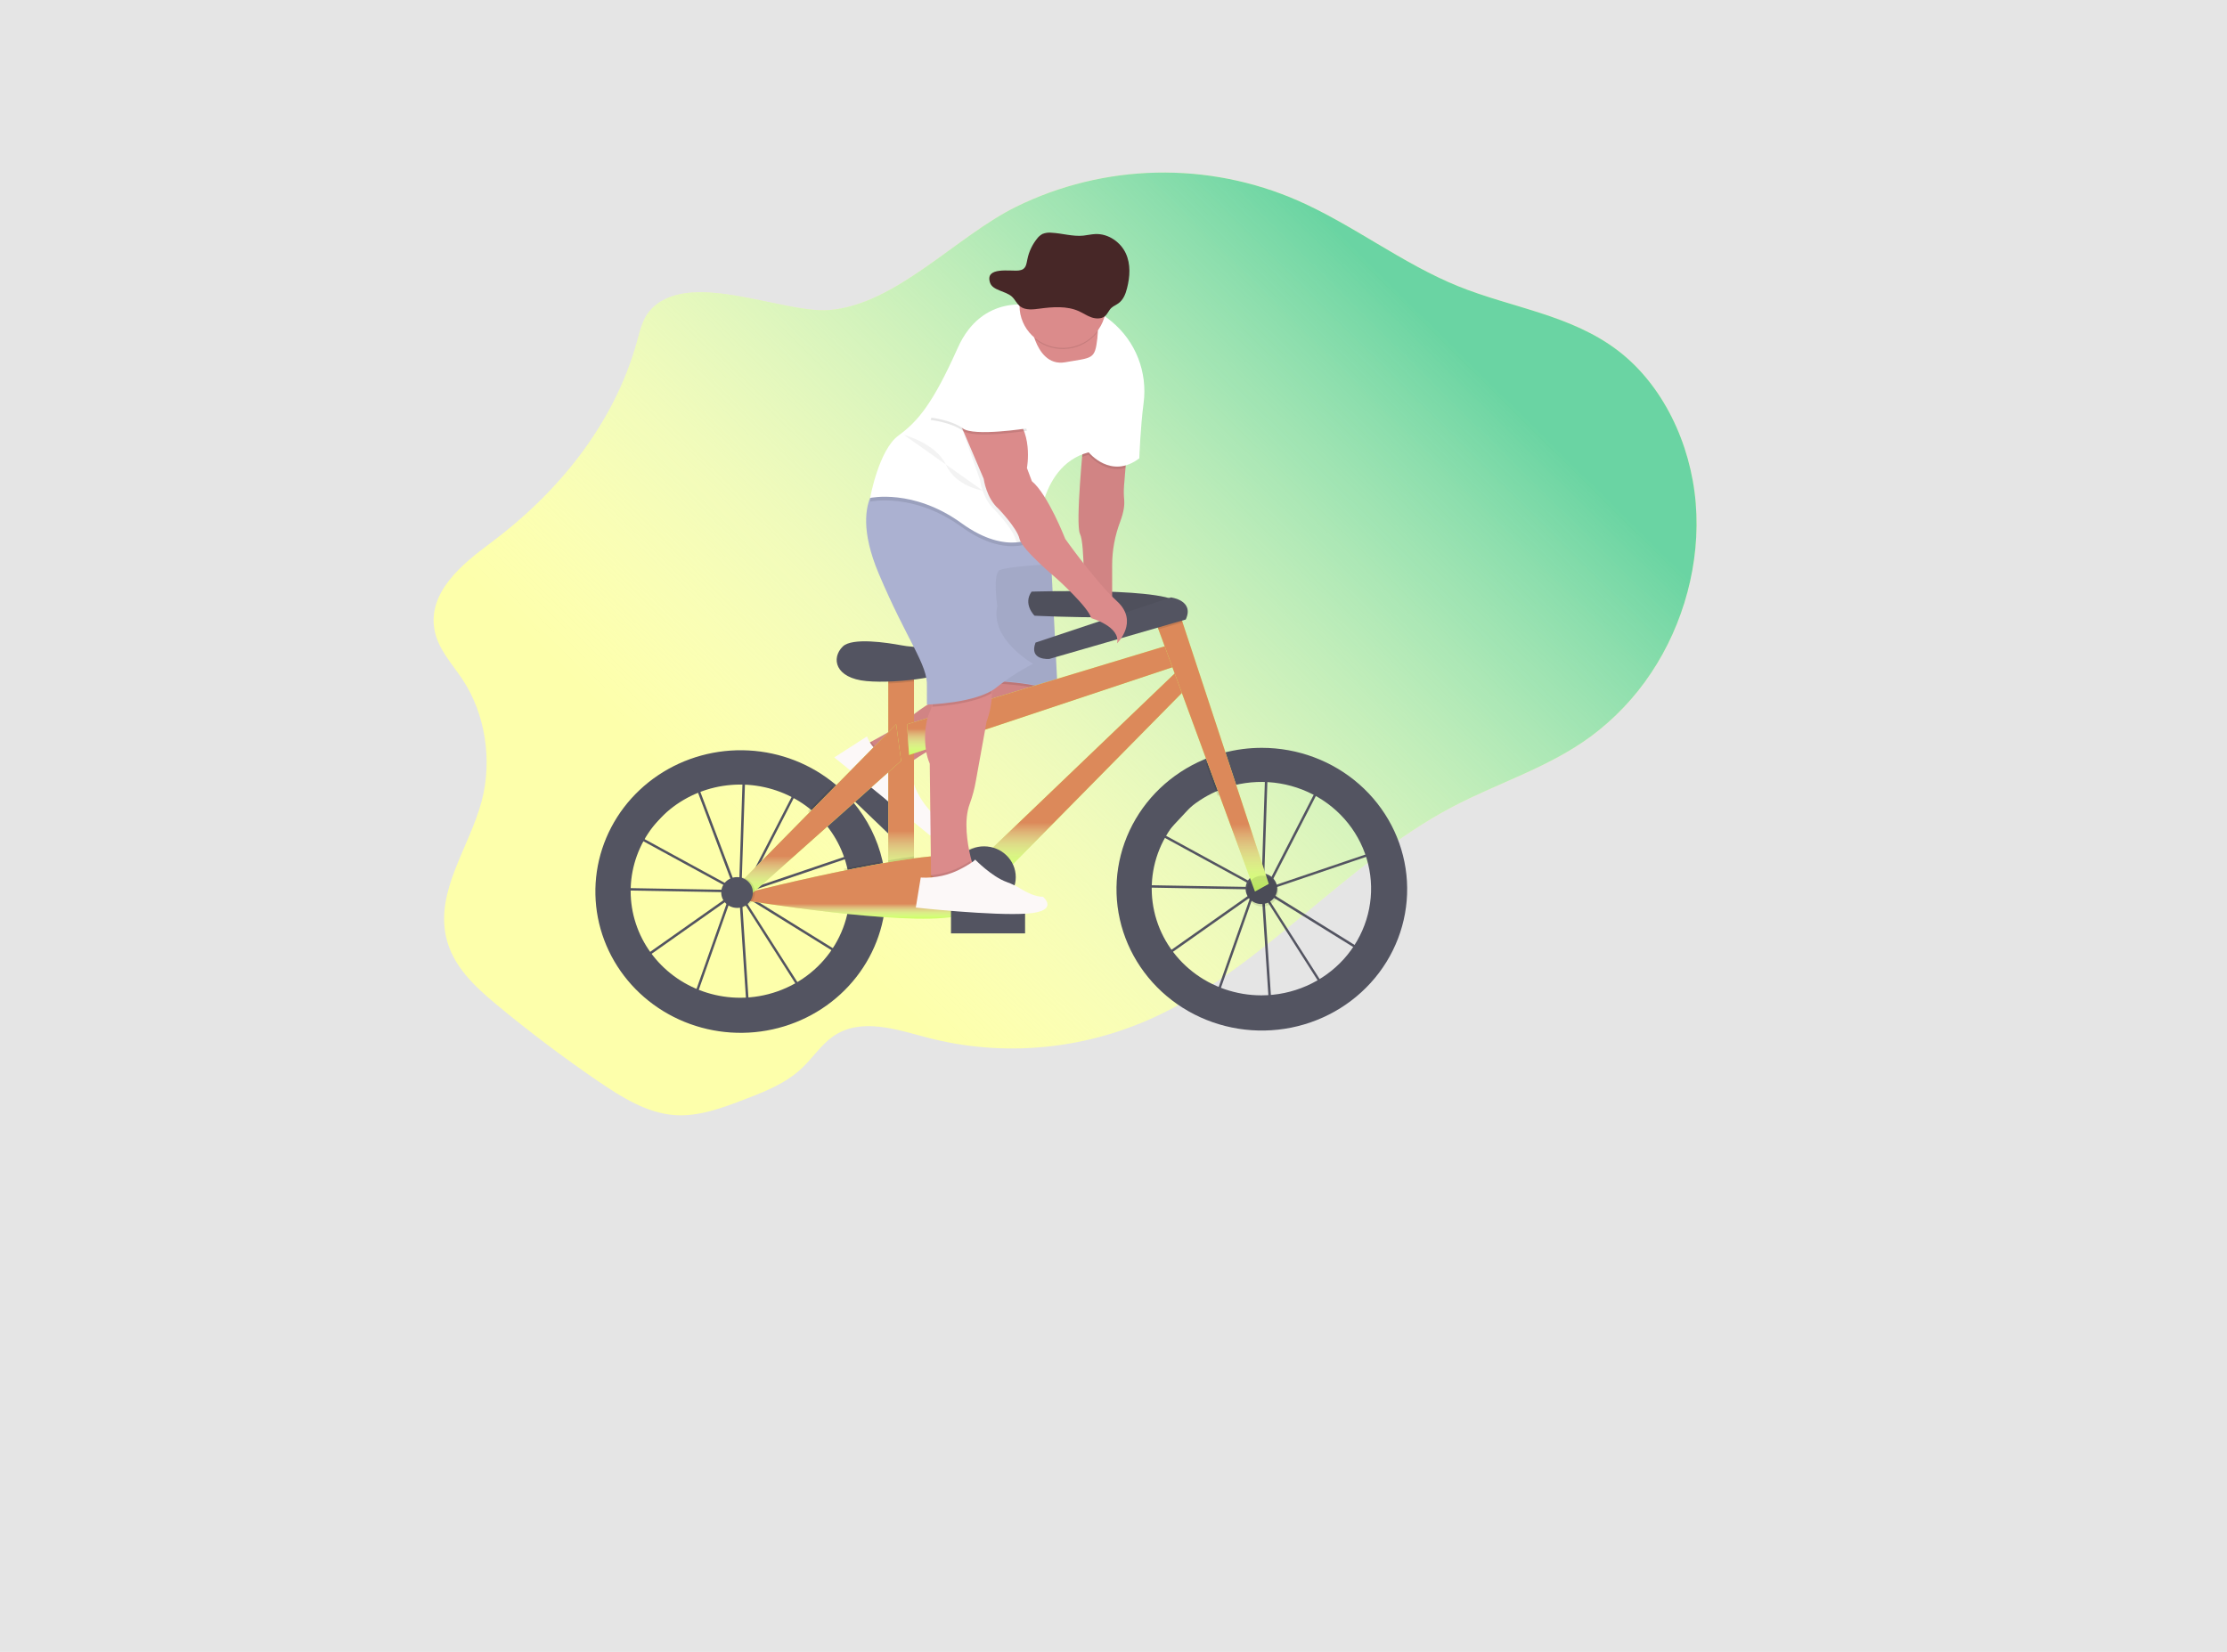 <svg viewBox="0 0 1058 785" fill="none" xmlns="http://www.w3.org/2000/svg">
<rect width="1058" height="785" fill="#E5E5E5"/>
<g id="undraw_Ride_a_bicycle_2yok 1">
<g id="Vector">
<path d="M308.548 147.879C305.333 151.674 304.095 157.011 302.711 162.027C291.564 202.457 264.097 234.976 232.817 258.205C219.57 268.044 203.443 281.239 206.341 298.88C207.902 308.354 214.748 315.328 219.834 323.044C230.506 339.201 233.967 361.162 228.881 380.504C223.096 402.511 206.928 423.045 211.932 445.297C215.018 458.995 225.496 468.742 235.568 477.121C251.283 490.182 267.498 502.419 284.214 513.829C295.419 521.477 307.339 528.919 320.398 529.889C331.897 530.745 343.16 526.493 354.078 522.299C363.617 518.629 373.396 514.811 381.099 507.46C386.127 502.66 390.134 496.468 395.719 492.541C408.836 483.319 425.685 489.163 440.726 493.112C476.219 502.381 514.205 498.996 547.978 483.558C599.785 459.874 639.273 410.135 689.948 383.449C711.736 371.972 735.437 364.849 755.612 350.067C766.978 341.651 776.746 331.368 784.475 319.682C799.728 296.791 807.976 267.604 805.594 239.034C803.213 210.464 789.866 182.933 768.905 166.804C746.466 149.54 718.125 146.315 692.594 135.951C666.23 125.245 642.775 106.845 616.663 95.356C595.534 86.086 572.54 81.535 549.367 82.037C526.195 82.54 503.432 88.084 482.748 98.261C454.331 112.244 425.526 144.866 393.876 147.343C371.326 149.055 326.159 127.094 308.548 147.879Z" fill="#FDFFAB"/>
<path d="M308.548 147.879C305.333 151.674 304.095 157.011 302.711 162.027C291.564 202.457 264.097 234.976 232.817 258.205C219.57 268.044 203.443 281.239 206.341 298.88C207.902 308.354 214.748 315.328 219.834 323.044C230.506 339.201 233.967 361.162 228.881 380.504C223.096 402.511 206.928 423.045 211.932 445.297C215.018 458.995 225.496 468.742 235.568 477.121C251.283 490.182 267.498 502.419 284.214 513.829C295.419 521.477 307.339 528.919 320.398 529.889C331.897 530.745 343.16 526.493 354.078 522.299C363.617 518.629 373.396 514.811 381.099 507.46C386.127 502.66 390.134 496.468 395.719 492.541C408.836 483.319 425.685 489.163 440.726 493.112C476.219 502.381 514.205 498.996 547.978 483.558C599.785 459.874 639.273 410.135 689.948 383.449C711.736 371.972 735.437 364.849 755.612 350.067C766.978 341.651 776.746 331.368 784.475 319.682C799.728 296.791 807.976 267.604 805.594 239.034C803.213 210.464 789.866 182.933 768.905 166.804C746.466 149.54 718.125 146.315 692.594 135.951C666.23 125.245 642.775 106.845 616.663 95.356C595.534 86.086 572.54 81.535 549.367 82.037C526.195 82.54 503.432 88.084 482.748 98.261C454.331 112.244 425.526 144.866 393.876 147.343C371.326 149.055 326.159 127.094 308.548 147.879Z" fill="url(#paint0_linear)"/>
</g>
<g id="Backwheel">
<path id="Vector_2" d="M354.848 481.376L351.17 425.48L351.094 425.36L347.386 426.616L330.326 475.041L303.194 456.327L346.412 425.845L346.453 425.725L346.7 425.64L349.486 423.671L304.173 398.953L293.074 410.824L294.834 421.953L346.94 422.877V424.019L293.86 423.094L291.854 410.459L307.048 394.216L329.781 368.42L330.185 369.487L334.996 364.35L352.865 367.466V366.776L354.039 366.81V367.672L380.649 372.306L355.84 420.595L352.22 423.146V423.431V423.751L409.595 404.301L402.784 456.356L354.092 426.182L352.379 425.246L381.089 470.264L354.848 481.376ZM352.502 427.534L355.934 479.687L379.429 469.768L352.502 427.534ZM305.229 456.316L329.745 473.226L345.785 427.717L305.229 456.316ZM353.522 424.55L354.749 425.217L401.886 454.438L408.222 406.001L353.522 424.55ZM349.357 420.44L350.83 422.752L351.088 422.569L352.848 368.619L335.401 365.583L330.614 370.719L349.357 420.44ZM305.112 398.148L349.017 422.118L348.254 420.903L329.728 371.667L307.91 394.992L305.112 398.148ZM354.039 368.819L352.279 421.736L354.93 419.864L378.93 373.168L354.039 368.819Z" fill="#535461"/>
<path id="Vector_3" d="M419.198 408.872C416.845 398.702 412.082 389.208 405.289 381.147C402.767 378.151 399.986 375.371 396.976 372.837C385.403 363.117 370.841 357.41 355.574 356.612C340.307 355.814 325.2 359.97 312.623 368.428C300.047 376.886 290.713 389.167 286.087 403.343C281.461 417.519 281.804 432.789 287.063 446.755C292.321 460.721 302.198 472.593 315.142 480.508C328.086 488.424 343.366 491.933 358.582 490.487C373.799 489.041 388.091 482.72 399.216 472.517C410.341 462.315 417.668 448.807 420.049 434.115C420.603 430.656 420.881 427.16 420.882 423.659C420.886 418.685 420.321 413.725 419.198 408.872ZM351.622 474.134C340.926 474.123 330.493 470.907 321.742 464.925C312.99 458.942 306.345 450.483 302.71 440.697C299.075 430.911 298.626 420.273 301.425 410.23C304.223 400.187 310.133 391.226 318.351 384.566C326.569 377.906 336.696 373.87 347.355 373.006C358.014 372.142 368.688 374.493 377.925 379.739C387.162 384.985 394.515 392.871 398.982 402.326C403.45 411.78 404.816 422.343 402.895 432.58C400.695 444.247 394.36 454.794 384.991 462.387C375.623 469.979 363.815 474.136 351.622 474.134V474.134Z" fill="#535461"/>
</g>
<g id="Forwardwheel">
<g id="Group 1">
<path id="Vector_4" d="M603.044 480.03L599.372 424.157L599.295 424.037L595.588 425.293L578.522 473.695L551.39 454.976L594.62 424.494L594.661 424.374L594.907 424.288L597.694 422.319L552.381 397.601L541.276 409.472L543.036 420.601L595.13 421.503V422.644L542.05 421.72L540.055 409.101L555.244 392.864L577.959 367.085L578.364 368.152L583.174 363.016L601.091 366.138V365.447L602.264 365.481V366.343L628.874 370.977L604.042 419.289L600.422 421.84V422.125V422.445L657.802 402.995L650.991 455.05L602.299 424.876L600.586 423.94L629.297 468.964L603.044 480.03ZM600.698 426.189L604.129 478.341L627.625 468.422L600.698 426.189ZM553.431 454.976L577.947 471.886L593.986 426.377L553.431 454.976ZM601.724 423.209L602.95 423.877L650.088 453.098L656.424 404.661L601.724 423.209ZM597.559 419.1L599.031 421.412L599.29 421.229L601.05 367.279L583.603 364.231L578.815 369.368L597.559 419.1ZM553.331 396.814L597.236 420.784L596.474 419.568L577.947 370.332L556.124 393.663L553.331 396.814ZM602.24 367.485L600.481 420.384L603.132 418.512L627.132 371.816L602.24 367.485Z" fill="#535461"/>
</g>
<path id="Vector_5" d="M599.501 355.374C593.274 355.367 587.076 356.181 581.074 357.794C577.979 358.624 574.948 359.667 572.004 360.916C556.323 367.529 543.72 379.565 536.633 394.695C529.547 409.826 528.48 426.976 533.64 442.827C538.8 458.678 549.82 472.105 564.567 480.509C579.314 488.913 596.742 491.697 613.478 488.324C630.213 484.95 645.068 475.658 655.169 462.245C665.269 448.832 669.897 432.251 668.158 415.71C666.418 399.169 658.434 383.844 645.751 372.699C633.068 361.554 616.586 355.381 599.495 355.374H599.501ZM599.266 472.993C587.368 472.989 575.83 469.025 566.568 461.76C557.305 454.495 550.876 444.366 548.348 433.056C545.819 421.746 547.344 409.934 552.669 399.583C557.993 389.232 566.797 380.965 577.619 376.154C580.371 374.928 583.23 373.94 586.16 373.203C593.325 371.394 600.803 371.09 608.097 372.311C615.392 373.533 622.335 376.251 628.466 380.287C634.596 384.322 639.773 389.581 643.651 395.714C647.53 401.847 650.021 408.713 650.96 415.855C651.898 422.998 651.262 430.253 649.094 437.138C646.926 444.023 643.276 450.38 638.386 455.785C633.496 461.191 627.478 465.521 620.734 468.488C613.99 471.455 606.674 472.991 599.272 472.993H599.266Z" fill="#535461"/>
<path id="Vector_6" d="M599.266 429.601C603.417 429.601 606.781 426.328 606.781 422.291C606.781 418.253 603.417 414.98 599.266 414.98C595.116 414.98 591.751 418.253 591.751 422.291C591.751 426.328 595.116 429.601 599.266 429.601Z" fill="#535461"/>
</g>
<g id="ManOnBike">
<path id="Vector_7" d="M430.687 389.219L405.633 365.167L397.804 372.885L422.858 396.938L430.687 389.219Z" fill="#535461"/>
<path id="Vector_8" d="M411.61 353.656C411.61 353.656 426.153 346.191 431.773 341.386C435.156 338.506 438.794 335.922 442.644 333.664L460.888 322.86L499.021 320.006L500.781 326.284C500.781 326.284 503.714 335.416 474.381 343.406C445.049 351.396 430.383 363.952 430.383 363.952C430.383 363.952 411.61 370.207 411.61 353.656Z" fill="#DB8B8B"/>
<path id="Vector_9" opacity="0.1" d="M431.937 362.713C430.899 363.484 430.383 363.929 430.383 363.929C430.383 363.929 411.61 370.207 411.61 353.656C411.61 353.656 412.519 353.188 413.956 352.406C415.408 354.706 417.443 356.606 419.864 357.924C422.286 359.242 425.015 359.934 427.79 359.934H429.778L431.937 362.713Z" fill="black"/>
<path id="Vector_10" opacity="0.05" d="M500.229 329.435C498.598 332.796 492.972 338.321 474.381 343.383C450.558 349.872 436.407 359.363 431.937 362.713C430.899 363.484 430.383 363.929 430.383 363.929C430.383 363.929 411.61 370.207 411.61 353.656C411.61 353.656 412.519 353.188 413.956 352.406C418.315 350.083 427.543 344.987 431.755 341.363C435.138 338.482 438.776 335.898 442.626 333.641L460.871 322.837L467.664 322.329L499.003 319.984L500.763 326.262C500.763 326.262 501.174 327.489 500.229 329.435Z" fill="black"/>
<path id="Vector_11" d="M411.903 349.946L396.357 359.934L441.881 397.03C441.881 397.03 448.569 393.035 445.049 388.47C445.049 388.47 433.316 378.768 432.729 365.07L429.209 360.505H427.221C423.858 360.505 420.578 359.489 417.834 357.598C415.09 355.707 413.018 353.033 411.903 349.946V349.946Z" fill="#FCF8F8"/>
<path id="Vector_12" opacity="0.1" d="M500.229 329.435C490.843 325.023 467.928 324.549 467.928 324.549L467.682 322.329L499.021 319.984L500.781 326.262C500.781 326.262 501.174 327.489 500.229 329.435Z" fill="black"/>
<path id="Vector_13" d="M467.928 323.408C467.928 323.408 495.501 323.979 502.541 329.686L499.021 260.629H460.888L467.928 323.408Z" fill="#ABB1D1"/>
<path id="Vector_14" opacity="0.05" d="M467.928 323.123C467.928 323.123 495.501 323.693 502.541 329.4L499.021 260.344H460.888L467.928 323.123Z" fill="black"/>
<path id="Vector_15" d="M490.08 281.152C490.08 281.152 559.1 278.869 560.508 287.55C561.916 296.23 491.488 292.572 491.488 292.572C491.488 292.572 485.856 287.087 490.08 281.152Z" fill="#535461"/>
<path id="Vector_16" opacity="0.05" d="M490.08 281.152C490.08 281.152 559.1 278.869 560.508 287.55C561.916 296.23 491.488 292.572 491.488 292.572C491.488 292.572 485.856 287.087 490.08 281.152Z" fill="black"/>
<g id="Vector_17">
<path d="M434.208 315.869H421.999V419.1H434.208V315.869Z" fill="#CDFF63"/>
<path d="M434.208 315.869H421.999V419.1H434.208V315.869Z" fill="url(#paint1_linear)"/>
</g>
<path id="Vector_18" opacity="0.1" d="M434.208 315.863V323.813C430.148 324.327 425.994 324.652 421.999 324.778V315.863H434.208Z" fill="black"/>
<path id="Vector_19" d="M433.292 307.308C431.579 307.179 429.875 306.956 428.188 306.64C421.571 305.407 404.887 302.822 400.399 307.211C394.767 312.69 396.644 322.284 411.668 323.653C426.693 325.023 452.517 321.37 457.685 315.886C457.685 315.863 448.34 308.432 433.292 307.308Z" fill="#535461"/>
<g id="Vector_20">
<path d="M430.922 344.188L559.106 305.362L563.33 314.956L431.861 358.804L430.922 344.188Z" fill="#CDFF63"/>
<path d="M430.922 344.188L559.106 305.362L563.33 314.956L431.861 358.804L430.922 344.188Z" fill="url(#paint2_linear)"/>
</g>
<g id="Vector_21">
<path d="M468.955 405.397L561.452 316.782L566.615 324.087L478.341 413.616L468.955 405.397Z" fill="#CDFF63"/>
<path d="M468.955 405.397L561.452 316.782L566.615 324.087L478.341 413.616L468.955 405.397Z" fill="url(#paint3_linear)"/>
</g>
<path id="Vector_22" opacity="0.1" d="M587.077 375.263C584.146 376.001 581.288 376.988 578.536 378.214L572.927 362.97C575.871 361.722 578.901 360.679 581.997 359.848L587.077 375.263Z" fill="black"/>
<g id="Vector_23">
<path d="M602.77 420.013L596.2 423.666L550.359 299.061L548.305 293.485L559.106 287.544L561.81 295.751L602.77 420.013Z" fill="#CDFF63"/>
<path d="M602.77 420.013L596.2 423.666L550.359 299.061L548.305 293.485L559.106 287.544L561.81 295.751L602.77 420.013Z" fill="url(#paint4_linear)"/>
</g>
<path id="Vector_24" opacity="0.1" d="M561.81 295.751L550.359 299.061L548.305 293.485L559.106 287.544L561.81 295.751Z" fill="black"/>
<path id="Vector_25" d="M491.958 305.362L556.284 283.891C556.284 283.891 567.553 285.261 563.324 294.398L498.534 313.124C498.534 313.124 488.678 314.037 491.958 305.362Z" fill="#535461"/>
<path id="Vector_26" opacity="0.1" d="M419.418 424.351C419.417 427.852 419.139 431.347 418.585 434.806C412.953 434.413 407.134 433.842 401.431 433.271C402.698 426.485 402.54 419.519 400.968 412.794C406.523 411.652 412.196 410.562 417.734 409.575C418.856 414.424 419.421 419.38 419.418 424.351V424.351Z" fill="black"/>
<path id="Vector_27" opacity="0.1" d="M434.208 406.955V419.094H421.999V408.822C426.223 408.108 430.33 407.475 434.208 406.955Z" fill="black"/>
<g id="Vector_28">
<path d="M355.326 424.14C355.326 424.14 453.931 399.028 461.909 408.61C469.888 418.193 478.341 430.988 453.479 435.554C428.617 440.12 353.467 427.786 353.467 427.786L355.326 424.14Z" fill="#CDFF63"/>
<path d="M355.326 424.14C355.326 424.14 453.931 399.028 461.909 408.61C469.888 418.193 478.341 430.988 453.479 435.554C428.617 440.12 353.467 427.786 353.467 427.786L355.326 424.14Z" fill="url(#paint5_linear)"/>
</g>
<path id="Vector_29" opacity="0.1" d="M403.825 381.838L391.294 392.996C389.075 390.224 386.566 387.684 383.808 385.416L395.506 373.528C398.518 376.062 401.301 378.842 403.825 381.838V381.838Z" fill="black"/>
<g id="Vector_30">
<path d="M352.041 419.1L425.754 344.188L428.106 361.543L355.796 425.949L352.041 419.1Z" fill="#CDFF63"/>
<path d="M352.041 419.1L425.754 344.188L428.106 361.543L355.796 425.949L352.041 419.1Z" fill="url(#paint6_linear)"/>
</g>
<path id="Vector_31" opacity="0.1" d="M351.102 431.433C355.253 431.433 358.617 428.16 358.617 424.123C358.617 420.085 355.253 416.812 351.102 416.812C346.952 416.812 343.587 420.085 343.587 424.123C343.587 428.16 346.952 431.433 351.102 431.433Z" fill="black"/>
<path id="Vector_32" d="M350.158 431.433C354.308 431.433 357.673 428.16 357.673 424.123C357.673 420.085 354.308 416.812 350.158 416.812C346.007 416.812 342.643 420.085 342.643 424.123C342.643 428.16 346.007 431.433 350.158 431.433Z" fill="#535461"/>
<path id="Vector_33" opacity="0.1" d="M599.72 430.749C603.87 430.749 607.235 427.475 607.235 423.438C607.235 419.4 603.87 416.127 599.72 416.127C595.569 416.127 592.205 419.4 592.205 423.438C592.205 427.475 595.569 430.749 599.72 430.749Z" fill="black"/>
<path id="Vector_34" opacity="0.1" d="M466.602 431.433C474.9 431.433 481.627 424.89 481.627 416.817C481.627 408.745 474.9 402.201 466.602 402.201C458.305 402.201 451.578 408.745 451.578 416.817C451.578 424.89 458.305 431.433 466.602 431.433Z" fill="black"/>
<path id="Vector_35" d="M467.547 431.433C475.845 431.433 482.571 424.89 482.571 416.817C482.571 408.745 475.845 402.201 467.547 402.201C459.249 402.201 452.523 408.745 452.523 416.817C452.523 424.89 459.249 431.433 467.547 431.433Z" fill="#535461"/>
<path id="Vector_36" d="M463.536 415.719L463.531 415.723C461.766 417.006 461.406 419.438 462.725 421.155L474.65 436.667C475.969 438.384 478.469 438.735 480.233 437.451L480.238 437.447C482.002 436.164 482.363 433.732 481.044 432.015L469.119 416.503C467.8 414.787 465.3 414.436 463.536 415.719Z" fill="#6C63FF"/>
<path id="Vector_37" d="M535.393 213.83L533.997 231.014C533.836 233.191 533.866 235.377 534.085 237.549C534.267 239.472 534.085 242.84 532.149 247.976C529.663 254.538 528.379 261.472 528.353 268.465V288.023L514.86 285.741C514.86 285.741 515.447 258.346 513.1 253.78C510.754 249.215 514.86 208.694 514.86 208.694L535.393 213.83Z" fill="#DB8B8B"/>
<path id="Vector_38" opacity="0.05" d="M534.701 222.345L533.997 231.014C533.838 233.189 533.87 235.374 534.091 237.543C534.273 239.467 534.091 242.834 532.155 247.976C529.669 254.538 528.385 261.472 528.359 268.465V288.023L514.866 285.741C514.866 285.741 515.453 258.346 513.106 253.78C511.446 250.544 513.018 229.274 514.08 217.135C514.52 212.141 514.866 208.694 514.866 208.694L535.399 213.83L534.701 222.345Z" fill="black"/>
<path id="Vector_39" d="M468.707 342.908L463.632 370.987C462.992 374.736 462.011 378.422 460.699 382.002C457.725 389.912 459.625 401.001 461.068 407.051C461.708 409.722 462.242 411.411 462.242 411.411L446.989 419.401L442.296 415.977V413.694L441.709 362.9C438.189 354.91 439.362 342.925 441.709 338.359C442.376 336.859 442.845 335.283 443.105 333.668C444.278 327.55 444.642 318.955 444.642 318.955C444.642 318.955 454.029 303.546 465.175 313.818C469.282 317.602 470.842 322.55 471.171 327.287C471.745 335.397 468.707 342.908 468.707 342.908Z" fill="#DB8B8B"/>
<path id="Vector_40" opacity="0.1" d="M470.991 329.458C462.854 334.16 448.698 335.49 442.925 335.838C444.098 329.72 444.462 321.125 444.462 321.125C444.462 321.125 453.849 305.716 464.995 315.989C469.102 319.772 470.662 324.721 470.991 329.458Z" fill="black"/>
<path id="Vector_41" d="M490.808 315.418C484.569 318.65 478.674 322.473 473.208 326.832C463.822 334.252 440.356 334.822 440.356 334.822V326.262C440.942 315.989 430.969 304.574 417.476 272.614C408.858 252.205 411.246 240.654 414.097 234.947C415.716 231.722 417.476 230.381 417.476 230.381L490.808 244.078L493.43 251.726L499.021 268.048C499.021 268.048 478.488 269.19 474.968 270.902C471.448 272.614 473.795 288.023 473.795 288.023C470.275 304.004 490.808 315.418 490.808 315.418Z" fill="#ABB1D1"/>
<path id="Vector_42" opacity="0.1" d="M535.393 213.83L534.701 222.345C524.493 225.199 517.207 216.113 517.207 216.113C516.142 216.391 515.096 216.732 514.074 217.135C514.514 212.141 514.86 208.694 514.86 208.694L535.393 213.83Z" fill="black"/>
<path id="Vector_43" opacity="0.1" d="M493.43 251.726C493.154 254.391 493.154 256.063 493.154 256.063C493.154 256.063 479.661 266.907 456.782 250.356C433.902 233.805 413.37 238.371 413.37 238.371C413.37 238.371 413.61 237.047 414.097 234.947C415.716 231.722 417.476 230.381 417.476 230.381L490.808 244.078L493.43 251.726Z" fill="black"/>
<path id="Vector_44" d="M543.301 191.544C541.77 203.158 541.26 217.797 541.26 217.797C527.767 228.07 517.207 214.943 517.207 214.943C504.465 218.27 498.475 229.12 495.653 238.588C494.142 243.709 493.302 248.996 493.154 254.323C493.154 254.323 489.587 257.176 483.017 257.747C476.804 258.255 467.899 256.68 456.782 248.615C433.902 232.065 413.37 236.63 413.37 236.63C413.37 236.63 417.476 213.802 426.863 206.953C436.249 200.104 443.289 191.544 455.022 165.291C466.755 139.038 490.808 145.315 490.808 145.315C490.808 145.315 491.981 140.179 513.687 145.315C518.974 146.663 523.868 149.185 527.984 152.683C539.594 162.18 545.225 176.91 543.301 191.544Z" fill="white"/>
<path id="Vector_45" d="M521.531 158.185C521.501 158.944 521.437 159.789 521.331 160.731C520.158 171.003 518.985 169.862 506.078 172.145C498.053 173.566 493.882 167.043 491.875 161.906C491.149 160.046 490.601 158.124 490.239 156.165L518.398 151.599C518.398 151.599 521.771 150.68 521.531 158.185Z" fill="#DB8B8B"/>
<path id="Vector_46" opacity="0.05" d="M495.653 238.616C494.142 243.738 493.302 249.025 493.154 254.351C493.154 254.351 489.587 257.205 483.017 257.775C482.832 257.412 482.69 257.029 482.595 256.634C481.421 251.497 472.621 242.366 472.621 242.366C466.755 237.23 465.582 228.098 465.582 228.098L455.902 200.418L452.675 197.85C452.675 197.85 466.168 187.577 477.901 196.138C489.634 204.699 486.114 222.962 486.114 222.962L488.461 229.239C490.896 231.237 493.371 234.758 495.653 238.616Z" fill="black"/>
<path id="Vector_47" d="M454.435 197.279L467.342 227.527C467.342 227.527 468.515 236.659 474.381 241.795C474.381 241.795 483.181 250.927 484.355 256.063C485.528 261.2 501.954 274.897 501.954 274.897C501.954 274.897 517.207 288.594 518.38 293.731C518.38 293.731 532.46 297.726 530.7 305.716C530.7 305.716 541.26 295.443 530.7 285.741C520.14 276.038 506.061 256.063 506.061 256.063C506.061 256.063 497.848 234.947 490.221 228.669L487.874 222.391C487.874 222.391 491.394 204.128 479.661 195.567C467.928 187.006 454.435 197.279 454.435 197.279Z" fill="#DB8B8B"/>
<path id="Vector_48" opacity="0.1" d="M462.062 413.581L446.809 421.571L442.116 418.147V415.864C447.386 415.5 452.507 413.997 457.105 411.464C458.513 410.688 459.838 409.923 460.9 409.25C461.516 411.892 462.062 413.581 462.062 413.581Z" fill="black"/>
<path id="Vector_49" opacity="0.1" d="M479.661 173.309L487.874 204.699C487.874 204.699 462.648 208.694 457.369 204.699C452.089 200.704 442.116 199.562 442.116 199.562C442.116 199.562 452.675 169.885 458.542 166.461C464.408 163.036 479.661 173.309 479.661 173.309Z" fill="black"/>
<path id="Vector_50" d="M479.661 172.168L487.874 203.557C487.874 203.557 462.648 207.552 457.369 203.557C452.089 199.562 442.116 198.421 442.116 198.421C442.116 198.421 452.675 168.743 458.542 165.319C464.408 161.895 479.661 172.168 479.661 172.168Z" fill="white"/>
<path id="Vector_51" opacity="0.1" d="M521.531 157.614C519.888 159.821 517.798 161.677 515.39 163.069C512.982 164.46 510.307 165.358 507.529 165.707C504.751 166.055 501.93 165.847 499.238 165.095C496.546 164.344 494.04 163.064 491.875 161.336C491.149 159.475 490.601 157.553 490.239 155.594L518.398 151.028C518.398 151.028 521.771 150.109 521.531 157.614Z" fill="black"/>
<path id="Vector_52" d="M525.42 145.344C525.42 150.642 523.257 155.722 519.406 159.469C515.556 163.215 510.333 165.319 504.887 165.319C499.442 165.319 494.219 163.215 490.368 159.469C486.518 155.722 484.355 150.642 484.355 145.344C484.355 145.013 484.355 144.682 484.355 144.351C484.49 139.053 486.783 134.025 490.729 130.372C494.676 126.719 499.952 124.741 505.398 124.872C510.843 125.004 516.012 127.235 519.767 131.074C523.522 134.913 525.556 140.046 525.42 145.344V145.344Z" fill="#DB8B8B"/>
<path id="Vector_53" opacity="0.1" d="M525.42 145.344C525.422 147.185 525.161 149.017 524.646 150.789C523.059 151.125 521.403 150.978 519.906 150.366C517.712 149.527 515.828 148.083 513.722 147.045C507.791 144.123 500.734 144.699 494.163 145.664C490.902 146.143 487.2 146.588 484.636 144.568C484.548 144.5 484.464 144.428 484.384 144.351C484.519 139.053 486.812 134.025 490.759 130.372C494.705 126.719 499.981 124.741 505.427 124.872C510.873 125.004 516.042 127.235 519.796 131.074C523.551 134.913 525.585 140.046 525.449 145.344H525.42Z" fill="black"/>
<path id="Vector_54" opacity="0.05" d="M429.503 206.696C429.503 206.696 444.756 210.691 449.449 220.964C454.142 231.237 466.837 233.115 466.837 233.115" fill="black"/>
<path id="Vector_55" d="M486.994 432.7H451.795V443.544H486.994V432.7Z" fill="#535461"/>
<path id="Vector_56" d="M457.081 412.577C460.231 410.865 462.995 409.153 463.235 408.445C463.235 408.445 471.184 416.606 478.265 419.14C480.646 419.996 482.926 421.098 485.064 422.427C487.869 424.14 491.87 426.154 495.501 426.154C495.501 426.154 503.714 433.003 487.874 434.144C472.035 435.286 435.076 431.291 435.076 431.291L437.422 417.023C444.279 417.414 451.105 415.87 457.081 412.577Z" fill="#FCF8F8"/>
</g>
<g id="Hat">
<path id="hat" d="M470.359 134.368C471.609 138.077 477.61 138.193 480.69 140.925C482.292 142.346 483.037 144.444 484.797 145.71C487.243 147.476 490.775 147.087 493.89 146.665C500.161 145.821 506.896 145.316 512.551 147.875C514.558 148.78 516.359 150.046 518.453 150.785C520.547 151.523 523.146 151.612 524.847 150.302C526.208 149.252 526.707 147.526 527.939 146.371C528.895 145.46 530.227 144.95 531.318 144.15C533.712 142.44 534.744 139.653 535.425 136.988C536.833 131.503 537.237 125.591 534.838 120.388C532.439 115.186 526.666 110.95 520.365 111.222C518.435 111.306 516.552 111.778 514.628 111.978C509.612 112.461 504.655 110.867 499.621 110.595C498.161 110.427 496.68 110.618 495.321 111.15C494.297 111.689 493.413 112.439 492.734 113.343C490.43 116.2 488.852 119.521 488.123 123.048C487.536 125.707 487.507 128.117 484.063 128.527C480.15 129.016 467.713 126.523 470.359 134.368Z" fill="#472727"/>
</g>
</g>
<defs>
<linearGradient id="paint0_linear" x1="629.605" y1="103.118" x2="251.188" y2="485.646" gradientUnits="userSpaceOnUse">
<stop stop-color="#62D2A2" stop-opacity="0.95"/>
<stop offset="0.76" stop-color="white" stop-opacity="0"/>
</linearGradient>
<linearGradient id="paint1_linear" x1="428.103" y1="315.869" x2="428.103" y2="419.1" gradientUnits="userSpaceOnUse">
<stop offset="0.766" stop-color="#DC895A"/>
<stop offset="1" stop-color="white" stop-opacity="0"/>
</linearGradient>
<linearGradient id="paint2_linear" x1="497.126" y1="305.362" x2="497.126" y2="358.804" gradientUnits="userSpaceOnUse">
<stop offset="0.766" stop-color="#DC895A"/>
<stop offset="1" stop-color="white" stop-opacity="0"/>
</linearGradient>
<linearGradient id="paint3_linear" x1="517.785" y1="316.782" x2="517.785" y2="413.616" gradientUnits="userSpaceOnUse">
<stop offset="0.766" stop-color="#DC895A"/>
<stop offset="1" stop-color="white" stop-opacity="0"/>
</linearGradient>
<linearGradient id="paint4_linear" x1="575.538" y1="287.544" x2="575.538" y2="423.666" gradientUnits="userSpaceOnUse">
<stop offset="0.766" stop-color="#DC895A"/>
<stop offset="1" stop-color="white" stop-opacity="0"/>
</linearGradient>
<linearGradient id="paint5_linear" x1="411.738" y1="406.43" x2="411.738" y2="436.568" gradientUnits="userSpaceOnUse">
<stop offset="0.766" stop-color="#DC895A"/>
<stop offset="1" stop-color="white" stop-opacity="0"/>
</linearGradient>
<linearGradient id="paint6_linear" x1="390.074" y1="344.188" x2="390.074" y2="425.949" gradientUnits="userSpaceOnUse">
<stop offset="0.766" stop-color="#DC895A"/>
<stop offset="1" stop-color="white" stop-opacity="0"/>
</linearGradient>
</defs>
</svg>
